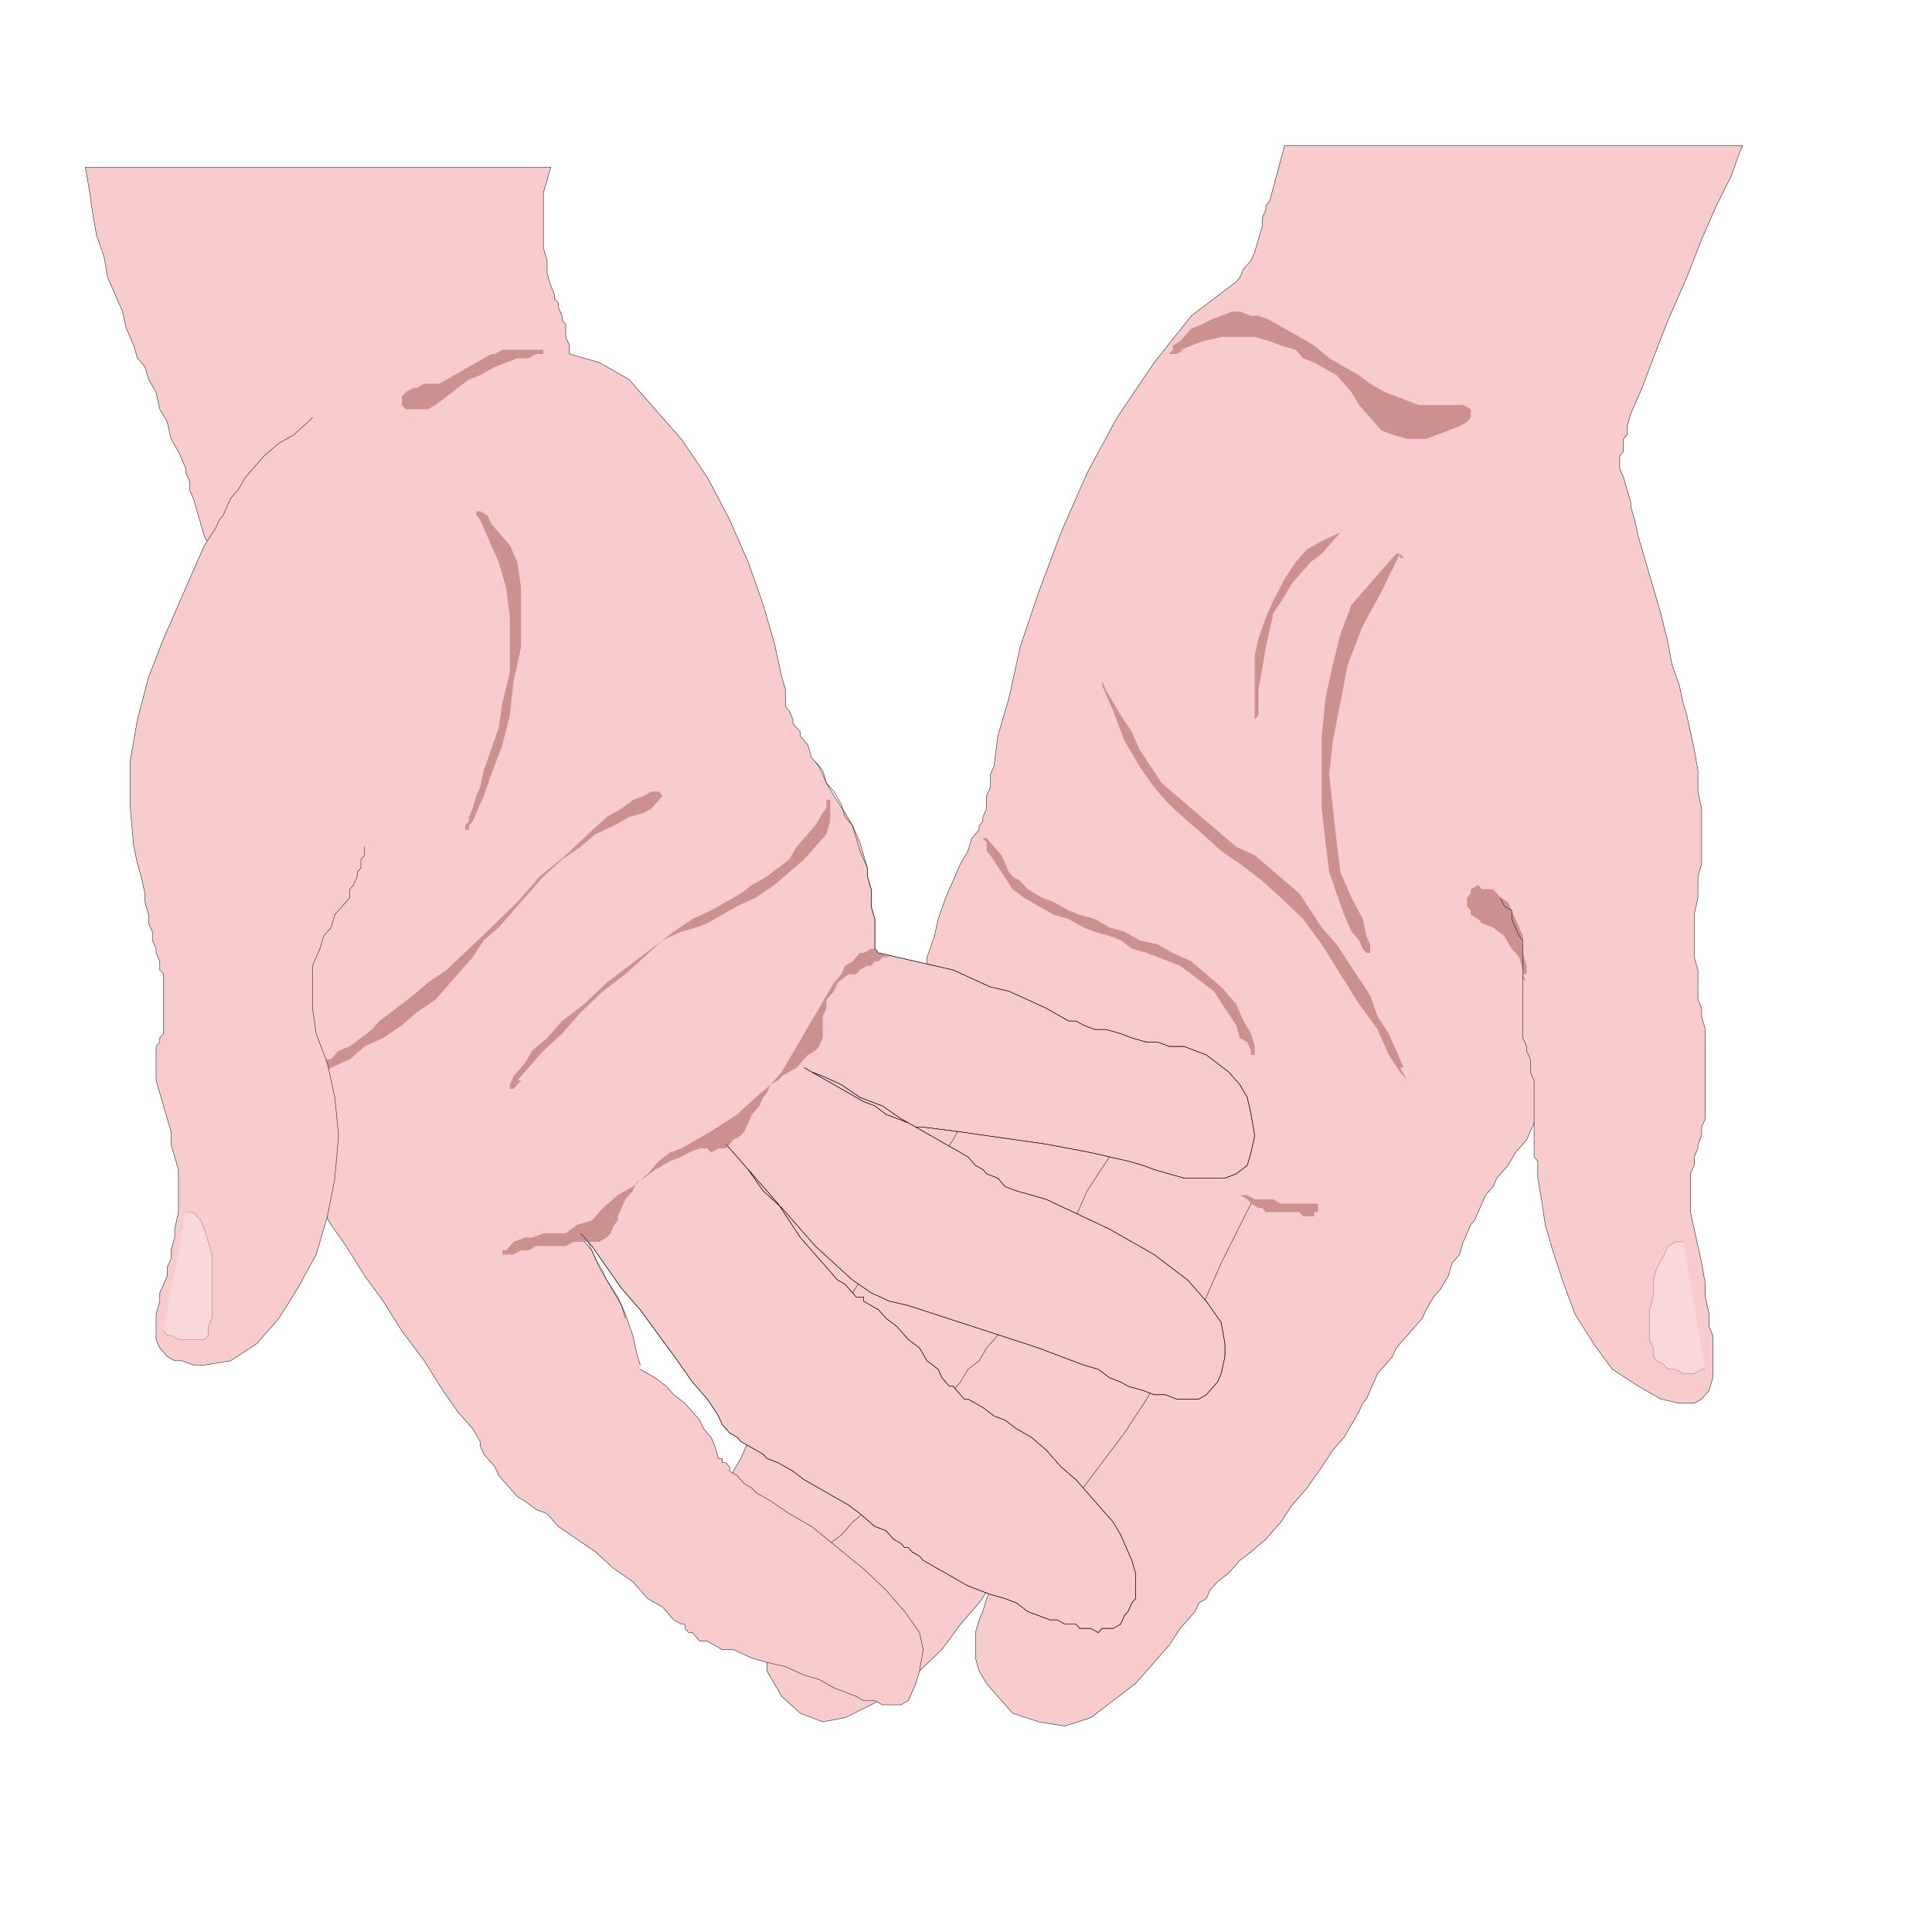 <?xml version="1.0" encoding="utf-8"?>
<!-- Generator: Adobe Illustrator 14.0.0, SVG Export Plug-In . SVG Version: 6.00 Build 43363)  -->
<!DOCTYPE svg PUBLIC "-//W3C//DTD SVG 1.1//EN" "http://www.w3.org/Graphics/SVG/1.1/DTD/svg11.dtd">
<svg version="1.1" id="Calque_1" xmlns="http://www.w3.org/2000/svg" xmlns:xlink="http://www.w3.org/1999/xlink" x="0px" y="0px"
	 width="500px" height="500px" viewBox="0 0 500 500" enable-background="new 0 0 500 500" xml:space="preserve">
<g>
	<polygon fill="#F8CBCC" points="238.944,255.427 239.91,252.119 239.91,247.73 241.834,242.233 242.799,237.832 244.728,232.335 
		246.658,227.938 248.577,223.537 250.508,220.24 251.478,216.944 252.437,215.843 253.396,214.744 253.396,213.644 
		254.367,212.543 254.367,211.447 255.327,209.247 255.327,208.146 255.327,205.952 256.295,203.75 256.295,200.455 
		257.256,198.253 258.217,190.556 261.115,180.663 264.004,167.474 268.823,153.179 274.604,137.789 281.352,122.4 289.061,108.105 
		298.699,93.816 308.337,81.721 319.904,72.929 320.865,71.83 321.835,69.628 323.764,67.432 324.725,65.231 325.685,61.936 
		326.654,58.635 326.654,56.439 327.613,54.238 327.613,53.138 328.583,52.043 332.433,37.748 344.961,37.748 358.457,37.748 
		373.877,37.748 389.304,37.748 404.721,37.748 419.178,37.748 431.706,37.748 441.344,37.748 448.094,37.748 450.982,37.748 
		450.021,39.949 448.094,45.446 444.244,53.138 440.385,61.936 436.525,71.83 431.706,82.822 427.856,92.715 424.967,100.412 
		422.066,107.01 421.108,110.306 421.108,112.507 420.147,113.601 420.147,114.702 420.147,116.903 419.178,118.004 
		419.178,119.098 419.178,121.299 420.147,123.5 421.108,126.796 422.066,130.092 422.066,131.193 423.037,134.494 423.997,138.89 
		425.926,145.488 427.856,152.079 429.785,158.676 431.706,166.374 432.676,171.87 434.604,177.367 435.565,181.764 
		436.525,185.059 437.494,189.46 438.454,193.857 439.424,199.354 439.424,204.851 440.385,209.247 440.385,214.744 
		440.385,219.141 440.385,223.537 439.424,226.837 439.424,229.032 439.424,232.335 438.454,236.73 438.454,240.026 
		438.454,244.433 438.454,247.73 439.424,251.025 439.424,255.427 439.424,258.723 440.385,260.924 440.385,263.124 
		441.344,266.421 441.344,269.717 441.344,273.012 441.344,277.413 441.344,280.709 441.344,284.006 441.344,287.302 
		441.344,289.502 440.385,291.703 440.385,293.904 439.424,296.104 439.424,297.2 438.454,299.4 438.454,301.602 437.494,303.791 
		437.494,305.993 437.494,309.288 437.494,313.689 438.454,318.091 439.424,322.482 440.385,326.884 441.344,332.381 
		441.344,335.676 442.313,340.079 442.313,343.375 443.273,345.574 443.273,347.766 443.273,348.872 443.273,348.872 
		443.273,349.966 443.273,351.071 443.273,354.367 443.273,356.568 442.313,359.864 440.385,362.065 438.454,363.159 
		434.604,363.159 429.785,362.065 423.997,358.758 417.249,354.367 412.43,347.766 407.61,340.079 404.721,332.381 401.83,323.588 
		399.901,316.985 398.94,310.395 397.971,304.897 397.971,300.496 397.012,299.4 397.012,299.4 397.012,299.4 397.012,298.294 
		397.012,297.2 397.012,297.2 397.012,296.104 397.012,293.904 397.012,292.799 397.012,291.703 397.012,290.607 395.082,294.999 
		392.192,298.294 390.262,301.602 387.373,304.897 386.412,307.099 384.484,309.288 383.514,311.489 382.554,313.689 
		381.595,315.892 380.625,316.985 379.664,319.187 378.694,321.388 377.735,324.684 375.806,326.884 374.845,330.181 
		372.916,333.477 370.985,335.676 369.058,338.974 368.097,341.173 366.166,343.375 365.207,344.469 363.277,346.67 
		361.349,348.872 360.388,351.071 358.457,353.262 356.529,355.463 355.568,357.664 354.599,359.864 353.64,362.065 352.68,363.159 
		351.709,365.361 349.78,368.656 347.859,371.952 344.961,375.249 342.072,379.65 338.223,385.147 334.363,389.549 331.473,393.94 
		327.613,398.342 323.764,401.638 320.865,403.839 317.976,407.135 315.087,409.334 313.156,411.536 312.196,413.726 
		310.268,414.831 309.307,417.033 308.337,418.127 307.376,419.223 306.408,420.328 305.448,421.424 302.559,425.825 
		298.699,430.217 293.88,435.712 288.1,440.115 282.313,444.517 275.573,446.706 268.823,445.61 262.075,443.41 255.327,435.712 
		253.396,432.416 252.437,429.121 252.437,425.825 252.437,422.53 253.396,419.223 254.367,417.033 255.327,413.726 
		256.295,411.536 256.295,410.43 256.295,410.43 253.396,414.831 248.577,420.328 243.759,426.919 237.979,432.416 231.231,437.913 
		225.451,441.209 218.703,444.517 212.919,445.61 207.135,443.41 202.315,439.02 200.391,435.712 198.462,432.416 198.462,429.121 
		198.462,425.825 198.462,423.624 199.427,420.328 200.391,418.127 201.355,417.033 201.355,415.927 202.315,415.927 
		203.28,413.726 204.246,411.536 206.175,410.43 208.1,408.229 209.064,406.039 210.03,404.933 211.955,403.839 212.919,402.733 
		212.919,401.638 212.919,401.638 210.03,402.733 207.135,402.733 204.246,402.733 201.355,402.733 199.427,401.638 
		196.538,400.542 194.607,399.436 192.678,397.236 190.753,395.046 189.788,392.845 188.823,390.644 188.823,387.348 
		188.823,384.052 189.788,380.745 191.718,377.449 193.643,373.058 196.538,369.752 199.427,365.361 203.28,360.96 207.135,355.463 
		203.28,357.664 200.391,357.664 197.496,357.664 194.607,355.463 191.718,354.367 189.788,351.071 187.859,348.872 
		186.898,345.574 186.898,342.269 186.898,338.974 190.753,329.085 196.538,319.187 203.28,308.192 210.03,297.2 216.772,286.206 
		224.487,276.308 230.271,268.621 235.09,262.018 237.979,257.616 239.91,256.522 239.91,256.522 	"/>
	<polyline fill="none" stroke="#000000" stroke-width="0.1" stroke-linecap="square" stroke-miterlimit="10" points="
		238.944,255.427 239.91,252.119 239.91,247.73 241.834,242.233 242.799,237.832 244.728,232.335 246.658,227.938 248.577,223.537 
		250.508,220.24 251.478,216.944 252.437,215.843 253.396,214.744 253.396,213.644 254.367,212.543 254.367,211.447 
		255.327,209.247 255.327,208.146 255.327,205.952 256.295,203.75 256.295,200.455 257.256,198.253 258.217,190.556 
		261.115,180.663 264.004,167.474 268.823,153.179 274.604,137.789 281.352,122.4 289.061,108.105 298.699,93.816 308.337,81.721 
		319.904,72.929 320.865,71.83 321.835,69.628 323.764,67.432 324.725,65.231 325.685,61.936 326.654,58.635 326.654,56.439 
		327.613,54.238 327.613,53.138 328.583,52.043 332.433,37.748 344.961,37.748 358.457,37.748 373.877,37.748 389.304,37.748 
		404.721,37.748 419.178,37.748 431.706,37.748 441.344,37.748 448.094,37.748 450.982,37.748 450.021,39.949 448.094,45.446 
		444.244,53.138 440.385,61.936 436.525,71.83 431.706,82.822 427.856,92.715 424.967,100.412 422.066,107.01 421.108,110.306 
		421.108,112.507 420.147,113.601 420.147,114.702 420.147,116.903 419.178,118.004 419.178,119.098 419.178,121.299 420.147,123.5 
		421.108,126.796 422.066,130.092 422.066,131.193 423.037,134.494 423.997,138.89 425.926,145.488 427.856,152.079 
		429.785,158.676 431.706,166.374 432.676,171.87 434.604,177.367 435.565,181.764 436.525,185.059 437.494,189.46 438.454,193.857 
		439.424,199.354 439.424,204.851 440.385,209.247 440.385,214.744 440.385,219.141 440.385,223.537 439.424,226.837 
		439.424,229.032 439.424,232.335 438.454,236.73 438.454,240.026 438.454,244.433 438.454,247.73 439.424,251.025 439.424,255.427 
		439.424,258.723 440.385,260.924 440.385,263.124 441.344,266.421 441.344,269.717 441.344,273.012 441.344,277.413 
		441.344,280.709 441.344,284.006 441.344,287.302 441.344,289.502 440.385,291.703 440.385,293.904 439.424,296.104 439.424,297.2 
		438.454,299.4 438.454,301.602 437.494,303.791 437.494,305.993 437.494,309.288 437.494,313.689 438.454,318.091 439.424,322.482 
		440.385,326.884 441.344,332.381 441.344,335.676 442.313,340.079 442.313,343.375 443.273,345.574 443.273,347.766 
		443.273,348.872 443.273,348.872 443.273,349.966 443.273,351.071 443.273,354.367 443.273,356.568 442.313,359.864 
		440.385,362.065 438.454,363.159 434.604,363.159 429.785,362.065 423.997,358.758 417.249,354.367 412.43,347.766 407.61,340.079 
		404.721,332.381 401.83,323.588 399.901,316.985 398.94,310.395 397.971,304.897 397.971,300.496 397.012,299.4 397.012,299.4 
		397.012,299.4 397.012,298.294 397.012,297.2 397.012,297.2 397.012,296.104 397.012,293.904 397.012,292.799 397.012,291.703 
		397.012,290.607 395.082,294.999 392.192,298.294 390.262,301.602 387.373,304.897 386.412,307.099 384.484,309.288 
		383.514,311.489 382.554,313.689 381.595,315.892 380.625,316.985 379.664,319.187 378.694,321.388 377.735,324.684 
		375.806,326.884 374.845,330.181 372.916,333.477 370.985,335.676 369.058,338.974 368.097,341.173 366.166,343.375 
		365.207,344.469 363.277,346.67 361.349,348.872 360.388,351.071 358.457,353.262 356.529,355.463 355.568,357.664 
		354.599,359.864 353.64,362.065 352.68,363.159 351.709,365.361 349.78,368.656 347.859,371.952 344.961,375.249 342.072,379.65 
		338.223,385.147 334.363,389.549 331.473,393.94 327.613,398.342 323.764,401.638 320.865,403.839 317.976,407.135 
		315.087,409.334 313.156,411.536 312.196,413.726 310.268,414.831 309.307,417.033 308.337,418.127 307.376,419.223 
		306.408,420.328 305.448,421.424 302.559,425.825 298.699,430.217 293.88,435.712 288.1,440.115 282.313,444.517 275.573,446.706 
		268.823,445.61 262.075,443.41 255.327,435.712 253.396,432.416 252.437,429.121 252.437,425.825 252.437,422.53 253.396,419.223 
		254.367,417.033 255.327,413.726 256.295,411.536 256.295,410.43 256.295,410.43 253.396,414.831 248.577,420.328 243.759,426.919 
		237.979,432.416 231.231,437.913 225.451,441.209 218.703,444.517 212.919,445.61 207.135,443.41 202.315,439.02 200.391,435.712 
		198.462,432.416 198.462,429.121 198.462,425.825 198.462,423.624 199.427,420.328 200.391,418.127 201.355,417.033 
		201.355,415.927 202.315,415.927 203.28,413.726 204.246,411.536 206.175,410.43 208.1,408.229 209.064,406.039 210.03,404.933 
		211.955,403.839 212.919,402.733 212.919,401.638 212.919,401.638 210.03,402.733 207.135,402.733 204.246,402.733 
		201.355,402.733 199.427,401.638 196.538,400.542 194.607,399.436 192.678,397.236 190.753,395.046 189.788,392.845 
		188.823,390.644 188.823,387.348 188.823,384.052 189.788,380.745 191.718,377.449 193.643,373.058 196.538,369.752 
		199.427,365.361 203.28,360.96 207.135,355.463 203.28,357.664 200.391,357.664 197.496,357.664 194.607,355.463 191.718,354.367 
		189.788,351.071 187.859,348.872 186.898,345.574 186.898,342.269 186.898,338.974 190.753,329.085 196.538,319.187 
		203.28,308.192 210.03,297.2 216.772,286.206 224.487,276.308 230.271,268.621 235.09,262.018 237.979,257.616 239.91,256.522 
		239.91,256.522 	"/>
	<polyline fill="none" stroke="#000000" stroke-width="0.1" stroke-linecap="square" stroke-miterlimit="10" points="
		272.673,391.739 279.423,386.242 285.211,378.555 290.991,370.858 296.77,362.065 301.589,353.262 307.376,344.469 
		312.196,335.676 316.046,326.884 319.904,319.187 323.764,311.489 	"/>
	<polyline fill="none" stroke="#000000" stroke-width="0.1" stroke-linecap="square" stroke-miterlimit="10" points="
		214.848,399.436 217.739,397.236 220.631,393.94 224.487,390.644 227.376,386.242 231.231,382.946 234.126,378.555 
		237.015,374.153 239.91,370.858 241.834,367.563 243.759,365.361 244.728,362.065 246.658,359.864 248.577,357.664 
		250.508,354.367 253.396,352.167 255.327,348.872 257.256,346.67 259.187,344.469 260.145,343.375 261.115,341.173 
		263.036,340.079 264.965,336.771 267.854,331.274 270.754,325.777 274.604,320.282 278.463,314.785 281.352,308.192 
		284.241,303.791 287.132,299.4 289.061,296.104 	"/>
	<polyline fill="none" stroke="#000000" stroke-width="0.1" stroke-linecap="square" stroke-miterlimit="10" points="
		218.703,336.771 220.631,334.582 223.522,330.181 227.376,324.684 231.231,319.187 235.09,312.596 238.944,307.099 
		242.799,300.496 246.658,294.999 249.547,289.502 252.437,286.206 	"/>
	<polygon fill="#F8CBCC" points="165.691,353.262 164.727,349.966 163.763,345.574 161.838,340.079 159.908,335.676 
		157.019,331.274 155.09,327.979 153.165,323.588 151.234,321.388 150.27,320.282 150.27,319.187 153.165,322.482 157.019,327.979 
		160.874,333.477 165.691,338.974 170.511,345.574 175.331,352.167 179.186,357.664 183.039,362.065 185.934,366.457 
		186.898,368.656 187.859,369.752 188.823,370.858 190.753,371.952 191.718,373.058 193.643,374.153 195.571,375.249 
		197.496,376.355 198.462,377.449 201.355,378.555 203.28,379.65 205.21,380.745 208.1,382.946 211.955,385.147 215.814,387.348 
		219.667,389.549 222.556,391.739 226.412,395.046 229.307,396.141 231.231,398.342 233.16,399.436 234.126,400.542 235.09,400.542 
		236.051,401.638 237.979,402.733 238.944,403.839 240.869,404.933 242.799,406.039 244.728,407.135 246.658,408.229 
		248.577,409.334 250.508,410.43 253.396,411.536 256.295,412.632 260.145,413.726 263.036,414.831 265.935,417.033 
		268.823,418.127 271.715,419.223 273.644,419.223 275.573,420.328 276.532,420.328 278.463,420.328 279.423,421.424 
		281.352,421.424 282.313,421.424 284.241,422.53 285.211,421.424 287.132,421.424 288.1,421.424 290.03,420.328 290.991,418.127 
		291.949,417.033 292.92,414.831 293.88,413.726 293.88,411.536 293.88,409.334 293.88,407.135 292.92,403.839 291.949,401.638 
		290.991,399.436 290.03,397.236 288.1,393.94 285.211,390.644 282.313,387.348 278.463,382.946 274.604,379.65 270.754,375.249 
		266.895,371.952 263.036,369.752 260.145,367.563 257.256,366.457 254.367,364.255 252.437,363.159 250.508,362.065 
		249.547,362.065 248.577,360.96 247.619,359.864 246.658,358.758 245.688,358.758 244.728,357.664 243.759,356.568 
		242.799,354.367 239.91,352.167 237.979,348.872 235.09,346.67 232.195,343.375 229.307,341.173 227.376,338.974 225.451,337.878 
		223.522,336.771 223.522,335.676 221.592,335.676 220.631,334.582 219.667,333.477 218.703,332.381 216.772,331.274 
		215.814,330.181 214.848,329.085 213.883,327.979 212.919,326.884 211.955,325.777 210.03,323.588 207.135,320.282 
		204.246,315.892 201.355,311.489 197.496,307.099 194.607,303.791 191.718,300.496 188.823,297.2 187.859,296.104 190.753,299.4 
		193.643,302.697 197.496,308.192 202.315,312.596 206.175,316.985 210.994,322.482 215.814,326.884 220.631,331.274 
		225.451,334.582 230.271,336.771 235.09,337.878 241.834,340.079 248.577,342.269 255.327,344.469 262.075,346.67 268.823,348.872 
		274.604,351.071 280.392,353.262 284.241,354.367 287.132,356.568 290.03,357.664 291.949,358.758 295.809,359.864 298.699,360.96 
		301.589,360.96 304.487,362.065 307.376,362.065 310.268,362.065 312.196,360.96 313.156,359.864 315.087,357.664 316.046,355.463 
		317.016,351.071 317.016,347.766 316.046,342.269 312.196,336.771 307.376,331.274 298.699,324.684 287.132,318.091 
		270.754,310.395 266.895,309.288 263.036,308.192 260.145,307.099 258.217,304.897 255.327,303.791 254.367,302.697 
		252.437,301.602 251.478,300.496 250.508,299.4 248.577,298.294 246.658,297.2 242.799,294.999 238.944,292.799 233.16,289.502 
		228.342,286.206 222.556,284.006 217.739,280.709 212.919,278.509 210.03,277.413 208.1,276.308 211.955,278.509 215.814,280.709 
		219.667,282.91 223.522,285.112 226.412,286.206 229.307,288.407 232.195,289.502 235.09,290.607 237.015,291.703 238.944,291.703 
		247.619,292.799 255.327,293.904 263.036,294.999 270.754,296.104 276.532,297.2 282.313,298.294 287.132,299.4 291.949,300.496 
		295.809,301.602 298.699,302.697 302.559,303.791 306.408,304.897 310.268,304.897 314.126,304.897 317.016,304.897 
		319.904,303.791 322.796,301.602 323.764,298.294 324.725,293.904 323.764,288.407 322.796,284.006 320.865,280.709 
		317.976,277.413 315.087,275.214 312.196,273.012 309.307,271.916 306.408,270.811 304.487,270.811 302.559,270.811 
		302.559,270.811 299.668,269.717 296.77,269.717 292.92,268.621 290.03,267.515 286.172,266.421 283.282,266.421 280.392,265.315 
		278.463,264.22 276.532,264.22 276.532,264.22 270.754,260.924 265.935,258.723 261.115,256.522 256.295,255.427 251.478,253.226 
		246.658,251.025 241.834,249.93 237.015,248.824 232.195,247.73 227.376,246.624 226.412,245.528 226.412,243.327 226.412,242.233 
		226.412,240.026 226.412,237.832 225.451,234.529 225.451,232.335 225.451,230.133 224.487,226.837 224.487,224.636 
		223.522,221.34 222.556,218.04 220.631,213.644 218.703,210.348 215.814,205.952 213.883,202.649 211.955,198.253 210.03,196.053 
		209.064,192.756 208.1,191.657 207.135,190.556 207.135,189.46 206.175,188.36 205.21,187.261 205.21,186.16 204.246,183.963 
		203.28,182.864 203.28,180.663 203.28,178.468 202.315,175.166 200.391,166.374 197.496,156.48 193.643,145.488 188.823,134.494 
		183.039,123.5 176.295,113.601 169.547,105.909 162.802,98.212 155.09,93.816 147.381,91.614 147.381,89.42 146.415,87.218 
		146.415,86.117 146.415,83.923 145.451,82.822 145.451,81.721 144.486,79.526 144.486,78.426 143.526,77.325 143.526,76.226 
		142.562,74.029 141.597,70.729 141.597,67.432 140.631,64.132 140.631,60.835 140.631,57.54 140.631,53.138 140.631,49.842 
		141.597,46.546 142.562,43.245 135.813,43.245 125.21,43.245 110.751,43.245 94.37,43.245 77.018,43.245 60.635,43.245 
		45.213,43.245 32.686,43.245 24.972,43.245 22.083,43.245 23.047,48.741 24.007,55.338 24.972,60.835 26.901,66.333 27.866,71.83 
		29.791,76.226 31.721,80.622 32.686,85.023 34.611,89.42 35.575,92.715 37.504,94.917 38.465,98.212 40.395,101.513 
		41.359,105.909 43.284,109.205 44.249,113.601 46.179,116.903 47.143,119.098 48.104,121.299 48.104,122.4 49.067,124.595 
		49.067,126.796 50.033,128.997 50.997,132.292 51.962,135.589 52.922,138.89 54.852,142.185 55.817,145.488 57.742,147.682 
		59.671,148.783 60.635,164.173 63.525,181.764 65.455,201.549 68.345,222.441 71.238,243.327 74.129,263.124 77.018,280.709 
		79.913,296.104 81.837,307.099 83.766,313.689 85.697,316.985 89.55,322.482 94.37,330.181 99.189,336.771 104.009,344.469 
		109.792,352.167 114.61,359.864 118.465,365.361 122.319,369.752 124.25,373.058 124.25,374.153 125.21,376.355 126.174,377.449 
		128.104,379.65 129.069,381.851 130.994,384.052 131.958,385.147 133.889,387.348 135.813,388.443 138.706,390.644 
		141.597,391.739 144.486,395.046 149.306,398.342 154.124,401.638 158.943,406.039 163.763,409.334 167.622,413.726 
		171.477,415.927 174.366,419.223 176.295,420.328 177.259,420.328 177.259,421.424 178.22,422.53 179.186,422.53 180.15,423.624 
		181.114,424.72 183.039,424.72 184.97,425.825 186.898,426.919 189.788,426.919 194.607,429.121 198.462,430.217 203.28,431.322 
		208.1,433.522 211.955,434.618 215.814,436.817 218.703,437.913 221.592,439.02 223.522,440.115 225.451,440.115 226.412,440.115 
		228.342,441.209 229.307,441.209 231.231,441.209 233.16,441.209 235.09,440.115 236.051,437.913 237.015,435.712 237.979,432.416 
		238.944,426.919 237.979,422.53 234.126,417.033 229.307,411.536 223.522,406.039 216.772,400.542 210.03,395.046 204.246,391.739 
		199.427,388.443 195.571,386.242 194.607,385.147 192.678,384.052 191.718,382.946 190.753,381.851 188.823,380.745 
		188.823,379.65 187.859,378.555 186.898,378.555 186.898,377.449 186.898,377.449 185.934,377.449 184.97,374.153 184.003,371.952 
		182.079,369.752 181.114,367.563 179.186,365.361 177.259,363.159 174.366,360.96 172.441,358.758 169.547,356.568 
		165.691,354.367 165.691,354.367 	"/>
	<polyline fill="none" stroke="#000000" stroke-width="0.1" stroke-linecap="square" stroke-miterlimit="10" points="
		165.691,353.262 164.727,349.966 163.763,345.574 161.838,340.079 159.908,335.676 157.019,331.274 155.09,327.979 
		153.165,323.588 151.234,321.388 150.27,320.282 150.27,319.187 153.165,322.482 157.019,327.979 160.874,333.477 165.691,338.974 
		170.511,345.574 175.331,352.167 179.186,357.664 183.039,362.065 185.934,366.457 186.898,368.656 187.859,369.752 
		188.823,370.858 190.753,371.952 191.718,373.058 193.643,374.153 195.571,375.249 197.496,376.355 198.462,377.449 
		201.355,378.555 203.28,379.65 205.21,380.745 208.1,382.946 211.955,385.147 215.814,387.348 219.667,389.549 222.556,391.739 
		226.412,395.046 229.307,396.141 231.231,398.342 233.16,399.436 234.126,400.542 235.09,400.542 236.051,401.638 237.979,402.733 
		238.944,403.839 240.869,404.933 242.799,406.039 244.728,407.135 246.658,408.229 248.577,409.334 250.508,410.43 
		253.396,411.536 256.295,412.632 260.145,413.726 263.036,414.831 265.935,417.033 268.823,418.127 271.715,419.223 
		273.644,419.223 275.573,420.328 276.532,420.328 278.463,420.328 279.423,421.424 281.352,421.424 282.313,421.424 
		284.241,422.53 285.211,421.424 287.132,421.424 288.1,421.424 290.03,420.328 290.991,418.127 291.949,417.033 292.92,414.831 
		293.88,413.726 293.88,411.536 293.88,409.334 293.88,407.135 292.92,403.839 291.949,401.638 290.991,399.436 290.03,397.236 
		288.1,393.94 285.211,390.644 282.313,387.348 278.463,382.946 274.604,379.65 270.754,375.249 266.895,371.952 263.036,369.752 
		260.145,367.563 257.256,366.457 254.367,364.255 252.437,363.159 250.508,362.065 249.547,362.065 248.577,360.96 
		247.619,359.864 246.658,358.758 245.688,358.758 244.728,357.664 243.759,356.568 242.799,354.367 239.91,352.167 
		237.979,348.872 235.09,346.67 232.195,343.375 229.307,341.173 227.376,338.974 225.451,337.878 223.522,336.771 223.522,335.676 
		221.592,335.676 220.631,334.582 219.667,333.477 218.703,332.381 216.772,331.274 215.814,330.181 214.848,329.085 
		213.883,327.979 212.919,326.884 211.955,325.777 210.03,323.588 207.135,320.282 204.246,315.892 201.355,311.489 
		197.496,307.099 194.607,303.791 191.718,300.496 188.823,297.2 187.859,296.104 190.753,299.4 193.643,302.697 197.496,308.192 
		202.315,312.596 206.175,316.985 210.994,322.482 215.814,326.884 220.631,331.274 225.451,334.582 230.271,336.771 
		235.09,337.878 241.834,340.079 248.577,342.269 255.327,344.469 262.075,346.67 268.823,348.872 274.604,351.071 280.392,353.262 
		284.241,354.367 287.132,356.568 290.03,357.664 291.949,358.758 295.809,359.864 298.699,360.96 301.589,360.96 304.487,362.065 
		307.376,362.065 310.268,362.065 312.196,360.96 313.156,359.864 315.087,357.664 316.046,355.463 317.016,351.071 
		317.016,347.766 316.046,342.269 312.196,336.771 307.376,331.274 298.699,324.684 287.132,318.091 270.754,310.395 
		266.895,309.288 263.036,308.192 260.145,307.099 258.217,304.897 255.327,303.791 254.367,302.697 252.437,301.602 
		251.478,300.496 250.508,299.4 248.577,298.294 246.658,297.2 242.799,294.999 238.944,292.799 233.16,289.502 228.342,286.206 
		222.556,284.006 217.739,280.709 212.919,278.509 210.03,277.413 208.1,276.308 211.955,278.509 215.814,280.709 219.667,282.91 
		223.522,285.112 226.412,286.206 229.307,288.407 232.195,289.502 235.09,290.607 237.015,291.703 238.944,291.703 
		247.619,292.799 255.327,293.904 263.036,294.999 270.754,296.104 276.532,297.2 282.313,298.294 287.132,299.4 291.949,300.496 
		295.809,301.602 298.699,302.697 302.559,303.791 306.408,304.897 310.268,304.897 314.126,304.897 317.016,304.897 
		319.904,303.791 322.796,301.602 323.764,298.294 324.725,293.904 323.764,288.407 322.796,284.006 320.865,280.709 
		317.976,277.413 315.087,275.214 312.196,273.012 309.307,271.916 306.408,270.811 304.487,270.811 302.559,270.811 
		302.559,270.811 299.668,269.717 296.77,269.717 292.92,268.621 290.03,267.515 286.172,266.421 283.282,266.421 280.392,265.315 
		278.463,264.22 276.532,264.22 276.532,264.22 270.754,260.924 265.935,258.723 261.115,256.522 256.295,255.427 251.478,253.226 
		246.658,251.025 241.834,249.93 237.015,248.824 232.195,247.73 227.376,246.624 226.412,245.528 226.412,243.327 226.412,242.233 
		226.412,240.026 226.412,237.832 225.451,234.529 225.451,232.335 225.451,230.133 224.487,226.837 224.487,224.636 
		223.522,221.34 222.556,218.04 220.631,213.644 218.703,210.348 215.814,205.952 213.883,202.649 211.955,198.253 210.03,196.053 
		209.064,192.756 208.1,191.657 207.135,190.556 207.135,189.46 206.175,188.36 205.21,187.261 205.21,186.16 204.246,183.963 
		203.28,182.864 203.28,180.663 203.28,178.468 202.315,175.166 200.391,166.374 197.496,156.48 193.643,145.488 188.823,134.494 
		183.039,123.5 176.295,113.601 169.547,105.909 162.802,98.212 155.09,93.816 147.381,91.614 147.381,89.42 146.415,87.218 
		146.415,86.117 146.415,83.923 145.451,82.822 145.451,81.721 144.486,79.526 144.486,78.426 143.526,77.325 143.526,76.226 
		142.562,74.029 141.597,70.729 141.597,67.432 140.631,64.132 140.631,60.835 140.631,57.54 140.631,53.138 140.631,49.842 
		141.597,46.546 142.562,43.245 135.813,43.245 125.21,43.245 110.751,43.245 94.37,43.245 77.018,43.245 60.635,43.245 
		45.213,43.245 32.686,43.245 24.972,43.245 22.083,43.245 23.047,48.741 24.007,55.338 24.972,60.835 26.901,66.333 27.866,71.83 
		29.791,76.226 31.721,80.622 32.686,85.023 34.611,89.42 35.575,92.715 37.504,94.917 38.465,98.212 40.395,101.513 
		41.359,105.909 43.284,109.205 44.249,113.601 46.179,116.903 47.143,119.098 48.104,121.299 48.104,122.4 49.067,124.595 
		49.067,126.796 50.033,128.997 50.997,132.292 51.962,135.589 52.922,138.89 54.852,142.185 55.817,145.488 57.742,147.682 
		59.671,148.783 60.635,164.173 63.525,181.764 65.455,201.549 68.345,222.441 71.238,243.327 74.129,263.124 77.018,280.709 
		79.913,296.104 81.837,307.099 83.766,313.689 85.697,316.985 89.55,322.482 94.37,330.181 99.189,336.771 104.009,344.469 
		109.792,352.167 114.61,359.864 118.465,365.361 122.319,369.752 124.25,373.058 124.25,374.153 125.21,376.355 126.174,377.449 
		128.104,379.65 129.069,381.851 130.994,384.052 131.958,385.147 133.889,387.348 135.813,388.443 138.706,390.644 
		141.597,391.739 144.486,395.046 149.306,398.342 154.124,401.638 158.943,406.039 163.763,409.334 167.622,413.726 
		171.477,415.927 174.366,419.223 176.295,420.328 177.259,420.328 177.259,421.424 178.22,422.53 179.186,422.53 180.15,423.624 
		181.114,424.72 183.039,424.72 184.97,425.825 186.898,426.919 189.788,426.919 194.607,429.121 198.462,430.217 203.28,431.322 
		208.1,433.522 211.955,434.618 215.814,436.817 218.703,437.913 221.592,439.02 223.522,440.115 225.451,440.115 226.412,440.115 
		228.342,441.209 229.307,441.209 231.231,441.209 233.16,441.209 235.09,440.115 236.051,437.913 237.015,435.712 237.979,432.416 
		238.944,426.919 237.979,422.53 234.126,417.033 229.307,411.536 223.522,406.039 216.772,400.542 210.03,395.046 204.246,391.739 
		199.427,388.443 195.571,386.242 194.607,385.147 192.678,384.052 191.718,382.946 190.753,381.851 188.823,380.745 
		188.823,379.65 187.859,378.555 186.898,378.555 186.898,377.449 186.898,377.449 185.934,377.449 184.97,374.153 184.003,371.952 
		182.079,369.752 181.114,367.563 179.186,365.361 177.259,363.159 174.366,360.96 172.441,358.758 169.547,356.568 
		165.691,354.367 165.691,354.367 	"/>
	<polygon fill="#CC908F" points="81.837,278.509 85.697,276.308 90.516,274.118 94.37,270.811 99.189,268.621 104.009,265.315 
		107.862,262.018 112.682,258.723 116.535,254.321 119.43,251.025 122.319,247.73 125.21,243.327 129.069,240.026 132.922,235.63 
		136.778,231.233 140.631,226.837 145.451,222.441 150.27,219.141 154.124,215.843 158.943,213.644 162.802,211.447 
		166.658,210.348 168.583,209.247 170.511,207.046 171.477,205.952 171.477,205.952 170.511,204.851 168.583,204.851 
		166.658,205.952 163.763,207.046 160.874,209.247 157.019,211.447 152.199,215.843 146.415,221.34 139.667,226.837 
		133.889,233.436 127.139,240.026 121.354,245.528 115.571,251.025 110.751,254.321 106.898,257.616 104.009,259.818 
		101.114,262.018 98.225,264.22 96.294,266.421 93.405,268.621 90.516,270.811 87.622,271.916 85.697,274.118 83.766,274.118 
		80.877,275.214 81.837,278.509 81.837,278.509 	"/>
	<polygon fill="#F8CBCC" points="80.877,108.105 76.058,112.507 72.198,114.702 68.345,118.004 65.455,121.299 63.525,123.5 
		61.601,126.796 59.671,128.997 58.706,131.193 57.742,133.393 56.781,134.494 55.817,136.69 52.922,141.086 50.033,147.682 
		46.179,156.48 42.324,165.272 38.465,175.166 35.575,186.16 33.646,197.152 33.646,208.146 34.611,219.141 35.575,223.537 
		36.541,226.837 37.504,231.233 37.504,233.436 38.465,236.73 38.465,238.931 39.429,241.127 39.429,243.327 40.395,245.528 
		40.395,246.624 41.359,248.824 41.359,251.025 42.324,252.119 42.324,254.321 42.324,256.522 42.324,257.616 42.324,259.818 
		42.324,262.018 42.324,264.22 42.324,266.421 42.324,267.515 41.359,268.621 41.359,269.717 40.395,270.811 40.395,271.916 
		40.395,274.118 40.395,275.214 40.395,277.413 40.395,279.615 41.359,282.91 42.324,286.206 43.284,289.502 44.249,292.799 
		44.249,296.104 45.213,299.4 46.179,302.697 46.179,305.993 46.179,308.192 46.179,311.489 46.179,313.689 45.213,318.091 
		45.213,320.282 44.249,323.588 44.249,325.777 43.284,327.979 43.284,330.181 42.324,332.381 41.359,334.582 41.359,336.771 
		40.395,340.079 40.395,342.269 40.395,344.469 40.395,346.67 41.359,348.872 42.324,349.966 43.284,351.071 45.213,352.167 
		47.143,352.167 50.033,353.262 52.922,353.262 59.671,352.167 66.42,347.766 72.198,341.173 77.018,333.477 81.837,324.684 
		84.732,314.785 86.657,304.897 87.622,293.904 86.657,284.006 84.732,275.214 81.837,267.515 80.877,260.924 80.877,255.427 
		80.877,249.93 82.802,245.528 83.766,242.233 85.697,240.026 86.657,236.73 88.586,234.529 89.55,233.436 90.516,232.335 
		90.516,230.133 91.475,229.032 92.441,226.837 92.441,225.737 93.405,224.636 93.405,222.441 94.37,221.34 94.37,220.24 
		94.37,219.141 	"/>
	<polyline fill="none" stroke="#000000" stroke-width="0.1" stroke-linecap="square" stroke-miterlimit="10" points="
		80.877,108.105 76.058,112.507 72.198,114.702 68.345,118.004 65.455,121.299 63.525,123.5 61.601,126.796 59.671,128.997 
		58.706,131.193 57.742,133.393 56.781,134.494 55.817,136.69 52.922,141.086 50.033,147.682 46.179,156.48 42.324,165.272 
		38.465,175.166 35.575,186.16 33.646,197.152 33.646,208.146 34.611,219.141 35.575,223.537 36.541,226.837 37.504,231.233 
		37.504,233.436 38.465,236.73 38.465,238.931 39.429,241.127 39.429,243.327 40.395,245.528 40.395,246.624 41.359,248.824 
		41.359,251.025 42.324,252.119 42.324,254.321 42.324,256.522 42.324,257.616 42.324,259.818 42.324,262.018 42.324,264.22 
		42.324,266.421 42.324,267.515 41.359,268.621 41.359,269.717 40.395,270.811 40.395,271.916 40.395,274.118 40.395,275.214 
		40.395,277.413 40.395,279.615 41.359,282.91 42.324,286.206 43.284,289.502 44.249,292.799 44.249,296.104 45.213,299.4 
		46.179,302.697 46.179,305.993 46.179,308.192 46.179,311.489 46.179,313.689 45.213,318.091 45.213,320.282 44.249,323.588 
		44.249,325.777 43.284,327.979 43.284,330.181 42.324,332.381 41.359,334.582 41.359,336.771 40.395,340.079 40.395,342.269 
		40.395,344.469 40.395,346.67 41.359,348.872 42.324,349.966 43.284,351.071 45.213,352.167 47.143,352.167 50.033,353.262 
		52.922,353.262 59.671,352.167 66.42,347.766 72.198,341.173 77.018,333.477 81.837,324.684 84.732,314.785 86.657,304.897 
		87.622,293.904 86.657,284.006 84.732,275.214 81.837,267.515 80.877,260.924 80.877,255.427 80.877,249.93 82.802,245.528 
		83.766,242.233 85.697,240.026 86.657,236.73 88.586,234.529 89.55,233.436 90.516,232.335 90.516,230.133 91.475,229.032 
		92.441,226.837 92.441,225.737 93.405,224.636 93.405,222.441 94.37,221.34 94.37,220.24 94.37,219.141 	"/>
	<polygon fill="#CC908F" points="130.994,324.684 132.922,324.684 134.847,323.588 136.778,323.588 138.706,322.482 
		140.631,322.482 142.562,322.482 144.486,322.482 146.415,322.482 148.345,321.388 151.234,321.388 153.165,321.388 
		155.09,321.388 157.019,320.282 157.983,319.187 158.943,316.985 159.908,315.892 159.908,314.785 160.874,312.596 
		161.838,310.395 162.802,309.288 163.763,308.192 164.727,305.993 166.658,304.897 169.547,302.697 171.477,301.602 
		173.402,300.496 176.295,299.4 178.22,298.294 181.114,297.2 183.039,297.2 184.003,298.294 185.934,297.2 187.859,297.2 
		188.823,296.104 189.788,294.999 191.718,293.904 192.678,292.799 193.643,290.607 194.607,288.407 196.538,286.206 
		197.496,284.006 198.462,282.91 199.427,280.709 201.355,279.615 202.315,278.509 204.246,277.413 206.175,276.308 
		207.135,275.214 208.1,274.118 209.064,273.012 210.994,271.916 211.955,270.811 212.919,268.621 212.919,266.421 212.919,263.124 
		213.883,260.924 213.883,258.723 215.814,256.522 216.772,254.321 219.667,252.119 221.592,252.119 222.556,251.025 
		224.487,249.93 225.451,249.93 226.412,248.824 227.376,248.824 228.342,247.73 229.307,247.73 229.307,247.73 230.271,247.73 
		227.376,246.624 226.412,245.528 225.451,245.528 223.522,246.624 222.556,246.624 221.592,247.73 220.631,248.824 218.703,249.93 
		217.739,252.119 215.814,254.321 213.883,257.616 211.955,260.924 210.03,264.22 208.1,267.515 206.175,270.811 204.246,274.118 
		202.315,277.413 199.427,280.709 195.571,284.006 190.753,288.407 184.003,292.799 176.295,297.2 173.402,298.294 170.511,300.496 
		167.622,303.791 163.763,307.099 159.908,309.288 156.054,312.596 153.165,315.892 149.306,316.985 146.415,319.187 
		144.486,319.187 140.631,319.187 137.742,320.282 135.813,320.282 132.922,321.388 131.958,322.482 130.994,323.588 
		130.029,323.588 130.029,324.684 130.994,324.684 131.958,324.684 131.958,324.684 	"/>
	<polygon fill="#CC908F" points="133.889,279.615 136.778,276.308 140.631,271.916 145.451,267.515 150.27,262.018 156.054,256.522 
		161.838,252.119 166.658,247.73 171.477,243.327 176.295,241.127 180.15,240.026 183.039,238.931 186.898,236.73 190.753,234.529 
		195.571,232.335 200.391,229.032 204.246,225.737 208.1,222.441 210.994,219.141 213.883,215.843 214.848,212.543 214.848,210.348 
		214.848,208.146 214.848,207.046 214.848,207.046 214.848,207.046 214.848,207.046 213.883,207.046 213.883,208.146 
		213.883,209.247 212.919,210.348 210.994,213.644 209.064,215.843 206.175,219.141 204.246,222.441 201.355,224.636 
		198.462,226.837 194.607,229.032 191.718,231.233 187.859,233.436 184.003,235.63 179.186,237.832 174.366,241.127 
		168.583,245.528 162.802,249.93 157.019,254.321 151.234,259.818 145.451,264.22 141.597,268.621 137.742,271.916 135.813,275.214 
		133.889,277.413 132.922,278.509 131.958,280.709 131.958,280.709 131.958,281.805 131.958,281.805 132.922,281.805 
		132.922,281.805 133.889,280.709 134.847,279.615 134.847,279.615 	"/>
	<polyline fill="none" stroke="#000000" stroke-width="0.1" stroke-linecap="square" stroke-miterlimit="10" points="
		161.838,341.173 160.874,337.878 158.943,334.582 157.019,331.274 156.054,329.085 154.124,325.777 153.165,323.588 
		152.199,321.388 151.234,320.282 150.27,319.187 150.27,319.187 153.165,322.482 157.019,327.979 160.874,333.477 165.691,338.974 
		170.511,345.574 175.331,352.167 179.186,357.664 183.039,362.065 185.934,366.457 186.898,368.656 187.859,369.752 
		188.823,370.858 190.753,371.952 191.718,373.058 193.643,374.153 195.571,375.249 197.496,376.355 198.462,377.449 
		201.355,378.555 203.28,379.65 205.21,380.745 208.1,382.946 211.955,385.147 215.814,387.348 219.667,389.549 222.556,391.739 
		226.412,395.046 229.307,396.141 231.231,398.342 233.16,399.436 234.126,400.542 235.09,400.542 236.051,401.638 237.979,402.733 
		238.944,403.839 240.869,404.933 242.799,406.039 244.728,407.135 246.658,408.229 248.577,409.334 250.508,410.43 
		253.396,411.536 256.295,412.632 260.145,413.726 263.036,414.831 265.935,417.033 268.823,418.127 271.715,419.223 
		273.644,419.223 275.573,420.328 276.532,420.328 278.463,420.328 279.423,421.424 281.352,421.424 282.313,421.424 
		284.241,422.53 285.211,421.424 287.132,421.424 288.1,421.424 290.03,420.328 290.991,418.127 291.949,417.033 292.92,414.831 
		293.88,413.726 293.88,411.536 293.88,409.334 293.88,407.135 292.92,403.839 291.949,401.638 290.991,399.436 290.03,397.236 
		288.1,393.94 285.211,390.644 282.313,387.348 278.463,382.946 274.604,379.65 270.754,375.249 266.895,371.952 263.036,369.752 
		260.145,367.563 257.256,366.457 254.367,364.255 252.437,363.159 250.508,362.065 249.547,362.065 248.577,360.96 
		247.619,359.864 246.658,358.758 245.688,358.758 244.728,357.664 243.759,356.568 242.799,354.367 239.91,352.167 
		237.979,348.872 235.09,346.67 232.195,343.375 229.307,341.173 227.376,338.974 225.451,337.878 223.522,336.771 223.522,335.676 
		221.592,335.676 220.631,334.582 219.667,333.477 218.703,332.381 216.772,331.274 215.814,330.181 214.848,329.085 
		213.883,327.979 212.919,326.884 211.955,325.777 210.03,323.588 207.135,320.282 204.246,315.892 201.355,311.489 
		197.496,307.099 194.607,303.791 191.718,300.496 188.823,297.2 187.859,296.104 190.753,299.4 193.643,302.697 197.496,308.192 
		202.315,312.596 206.175,316.985 210.994,322.482 215.814,326.884 220.631,331.274 225.451,334.582 230.271,336.771 
		235.09,337.878 241.834,340.079 248.577,342.269 255.327,344.469 262.075,346.67 268.823,348.872 274.604,351.071 280.392,353.262 
		284.241,354.367 287.132,356.568 290.03,357.664 291.949,358.758 295.809,359.864 298.699,360.96 301.589,360.96 304.487,362.065 
		307.376,362.065 310.268,362.065 312.196,360.96 313.156,359.864 315.087,357.664 316.046,355.463 317.016,351.071 
		317.016,347.766 316.046,342.269 312.196,336.771 307.376,331.274 298.699,324.684 287.132,318.091 270.754,310.395 
		266.895,309.288 263.036,308.192 260.145,307.099 258.217,304.897 255.327,303.791 254.367,302.697 252.437,301.602 
		251.478,300.496 250.508,299.4 248.577,298.294 246.658,297.2 242.799,294.999 238.944,292.799 233.16,289.502 228.342,286.206 
		222.556,284.006 217.739,280.709 212.919,278.509 210.03,277.413 208.1,276.308 211.955,278.509 215.814,280.709 219.667,282.91 
		223.522,285.112 226.412,286.206 229.307,288.407 232.195,289.502 235.09,290.607 237.015,291.703 238.944,291.703 
		247.619,292.799 255.327,293.904 263.036,294.999 270.754,296.104 276.532,297.2 282.313,298.294 287.132,299.4 291.949,300.496 
		295.809,301.602 298.699,302.697 302.559,303.791 306.408,304.897 310.268,304.897 314.126,304.897 317.016,304.897 
		319.904,303.791 322.796,301.602 323.764,298.294 324.725,293.904 323.764,288.407 322.796,284.006 320.865,280.709 
		317.976,277.413 315.087,275.214 312.196,273.012 309.307,271.916 306.408,270.811 304.487,270.811 302.559,270.811 
		302.559,270.811 299.668,269.717 296.77,269.717 292.92,268.621 290.03,267.515 286.172,266.421 283.282,266.421 280.392,265.315 
		278.463,264.22 276.532,264.22 276.532,264.22 270.754,260.924 265.935,258.723 261.115,256.522 256.295,255.427 251.478,253.226 
		246.658,251.025 241.834,249.93 237.015,248.824 232.195,247.73 227.376,246.624 226.412,245.528 226.412,243.327 226.412,242.233 
		226.412,240.026 226.412,237.832 225.451,234.529 225.451,232.335 225.451,230.133 224.487,226.837 224.487,224.636 
		223.522,222.441 222.556,220.24 221.592,216.944 220.631,213.644 218.703,211.447 217.739,208.146 215.814,204.851 
		213.883,202.649 212.919,199.354 210.994,197.152 	"/>
	<polygon fill="#CC908F" points="104.973,105.909 107.862,105.909 110.751,105.909 112.682,104.809 115.571,102.608 
		118.465,100.412 121.354,98.212 124.25,97.111 128.104,94.917 130.994,93.816 133.889,92.715 136.778,92.715 138.706,91.614 
		140.631,91.614 140.631,91.614 140.631,90.521 140.631,90.521 138.706,90.521 136.778,90.521 133.889,90.521 130.029,90.521 
		128.104,91.614 127.139,91.614 125.21,92.715 123.285,93.816 121.354,94.917 119.43,96.016 117.501,97.111 115.571,98.212 
		113.646,99.313 111.717,99.313 109.792,99.313 107.862,100.412 106.898,100.412 104.973,101.513 104.009,102.608 104.009,103.709 
		104.009,103.709 104.009,104.809 104.973,105.909 105.934,105.909 105.934,105.909 	"/>
	<polygon fill="#CC908F" points="123.285,210.348 125.21,205.952 127.139,200.455 130.029,192.756 131.958,185.059 132.922,176.267 
		134.847,167.474 134.847,159.777 134.847,152.079 133.889,145.488 131.958,141.086 129.069,137.789 127.139,135.589 
		126.174,133.393 124.25,132.292 124.25,132.292 123.285,132.292 123.285,133.393 124.25,134.494 125.21,136.69 126.174,138.89 
		129.069,145.488 130.994,152.079 131.958,159.777 131.958,167.474 131.958,174.065 130.029,181.764 129.069,188.36 
		127.139,193.857 125.21,199.354 124.25,203.75 123.285,205.952 122.319,209.247 121.354,211.447 121.354,212.543 120.391,213.644 
		120.391,214.744 121.354,214.744 121.354,213.644 122.319,212.543 123.285,210.348 123.285,210.348 	"/>
	<polygon fill="#CC908F" points="317.976,305.993 317.976,305.993 317.976,305.993 317.976,305.993 318.944,307.099 
		319.904,308.192 320.865,309.288 322.796,310.395 323.764,311.489 325.685,312.596 326.654,312.596 327.613,313.689 
		329.544,313.689 330.504,313.689 331.473,313.689 332.433,313.689 333.403,313.689 334.363,313.689 335.322,313.689 
		336.292,313.689 337.253,314.785 338.223,314.785 339.181,314.785 340.142,314.785 340.142,313.689 341.111,313.689 
		341.111,312.596 341.111,312.596 341.111,311.489 340.142,311.489 338.223,311.489 336.292,311.489 334.363,311.489 
		331.473,311.489 329.544,310.395 327.613,310.395 324.725,310.395 322.796,309.288 320.865,309.288 319.904,308.192 
		317.976,305.993 317.976,305.993 	"/>
	<polygon fill="#CC908F" points="321.835,264.22 319.904,259.818 316.046,255.427 312.196,252.119 308.337,248.824 303.518,246.624 
		299.668,244.433 294.85,243.327 290.991,241.127 287.132,240.026 283.282,237.832 279.423,236.73 276.532,235.63 272.673,233.436 
		269.784,232.335 267.854,231.233 265.935,230.133 264.004,227.938 262.075,226.837 261.115,225.737 260.145,223.537 
		259.187,221.34 258.217,220.24 257.256,219.141 256.295,218.04 255.327,216.944 255.327,216.944 254.367,216.944 255.327,218.04 
		255.327,220.24 256.295,221.34 259.187,225.737 262.075,230.133 264.965,232.335 268.823,234.529 272.673,236.73 276.532,237.832 
		280.392,240.026 283.282,241.127 287.132,242.233 290.03,243.327 292.92,245.528 296.77,246.624 299.668,247.73 302.559,248.824 
		305.448,249.93 308.337,252.119 311.226,254.321 314.126,256.522 317.016,260.924 319.904,265.315 320.865,268.621 
		322.796,269.717 323.764,271.916 323.764,273.012 324.725,273.012 324.725,273.012 324.725,271.916 324.725,270.811 
		323.764,267.515 321.835,264.22 321.835,264.22 	"/>
	<polygon fill="#CC908F" points="362.316,276.308 364.237,279.615 364.237,279.615 362.316,277.413 359.418,273.012 
		356.529,266.421 351.709,259.818 346.89,252.119 342.072,244.433 337.253,237.832 331.473,232.335 326.654,227.938 
		320.865,223.537 316.046,220.24 311.226,215.843 307.376,212.543 302.559,208.146 298.699,203.75 294.85,198.253 290.991,191.657 
		288.1,183.963 286.172,179.562 285.211,177.367 285.211,176.267 285.211,176.267 286.172,178.468 288.1,181.764 290.03,185.059 
		292.92,189.46 294.85,193.857 297.739,198.253 300.628,202.649 304.487,205.952 308.337,209.247 312.196,212.543 316.046,215.843 
		319.904,219.141 324.725,221.34 328.583,224.636 332.433,227.938 336.292,231.233 339.181,235.63 342.072,240.026 345.931,244.433 
		348.82,248.824 351.709,253.226 354.599,257.616 356.529,263.124 359.418,267.515 361.349,271.916 363.277,276.308 
		363.277,276.308 	"/>
	<polygon fill="#CC908F" points="362.316,143.286 357.499,153.179 352.68,161.977 348.82,171.87 346.89,181.764 344.961,191.657 
		344.001,200.455 344.961,209.247 345.931,218.04 346.89,225.737 349.78,232.335 352.68,237.832 353.64,242.233 354.599,244.433 
		354.599,246.624 353.64,246.624 352.68,245.528 351.709,243.327 349.78,241.127 347.859,236.73 345.931,231.233 344.001,225.737 
		343.04,218.04 342.072,209.247 342.072,199.354 342.072,190.556 343.04,180.663 344.961,171.87 346.89,164.173 349.78,156.48 
		353.64,152.079 357.499,147.682 359.418,145.488 361.349,143.286 362.316,143.286 362.316,143.286 362.316,143.286 
		362.316,143.286 362.316,144.387 362.316,144.387 363.277,144.387 363.277,144.387 	"/>
	<polygon fill="#CC908F" points="346.89,137.789 344.001,141.086 342.072,143.286 339.181,145.488 336.292,148.783 334.363,150.983 
		332.433,154.28 329.544,158.676 328.583,163.073 327.613,167.474 326.654,172.971 325.685,178.468 325.685,182.864 
		325.685,185.059 324.725,186.16 324.725,186.16 324.725,186.16 324.725,185.059 324.725,182.864 324.725,180.663 324.725,177.367 
		324.725,174.065 324.725,169.669 325.685,165.272 327.613,159.777 329.544,155.381 332.433,149.884 335.322,145.488 
		338.223,142.185 342.072,139.991 346.89,137.789 346.89,137.789 	"/>
	<polygon fill="#CC908F" points="305.448,90.521 311.226,88.319 316.046,87.218 320.865,87.218 324.725,87.218 328.583,88.319 
		331.473,89.42 335.322,90.521 337.253,92.715 340.142,93.816 342.072,94.917 345.931,97.111 347.859,99.313 349.78,101.513 
		351.709,104.809 353.64,107.01 355.568,109.205 357.499,111.406 360.388,112.507 364.237,113.601 369.058,113.601 371.956,112.507 
		374.845,111.406 377.735,110.306 379.664,109.205 380.625,108.105 380.625,107.01 380.625,105.909 378.694,104.809 
		374.845,104.809 370.027,104.809 367.136,104.809 364.237,103.709 361.349,102.608 358.457,101.513 354.599,99.313 351.709,97.111 
		347.859,94.917 344.001,92.715 340.142,89.42 336.292,87.218 334.363,86.117 332.433,85.023 330.504,83.923 328.583,82.822 
		325.685,81.721 323.764,81.721 320.865,80.622 318.944,80.622 316.046,81.721 313.156,82.822 311.226,83.923 308.337,85.023 
		306.408,87.218 305.448,88.319 303.518,89.42 303.518,90.521 302.559,91.614 303.518,91.614 304.487,91.614 306.408,90.521 
		306.408,90.521 	"/>
	<polygon fill="#CC908F" points="394.121,252.119 395.082,254.321 395.082,255.427 395.082,254.321 394.121,253.226 
		394.121,251.025 393.153,247.73 391.232,245.528 389.304,242.233 386.412,240.026 383.514,238.931 382.554,237.832 380.625,236.73 
		380.625,235.63 379.664,234.529 379.664,232.335 380.625,231.233 380.625,230.133 382.554,229.032 383.514,230.133 
		386.412,230.133 388.334,232.335 390.262,233.436 391.232,235.63 392.192,237.832 393.153,240.026 394.121,242.233 
		394.121,244.433 394.121,246.624 395.082,249.93 395.082,252.119 395.082,252.119 	"/>
	<polyline fill="none" stroke="#000000" stroke-width="0.1" stroke-linecap="square" stroke-miterlimit="10" points="
		397.012,290.607 397.012,289.502 397.012,287.302 397.012,285.112 397.012,282.91 397.012,281.805 397.012,279.615 
		396.052,277.413 396.052,276.308 396.052,275.214 396.052,274.118 395.082,271.916 395.082,270.811 394.121,268.621 
		394.121,266.421 394.121,264.22 394.121,262.018 394.121,259.818 394.121,257.616 394.121,255.427 394.121,253.226 
		394.121,251.025 394.121,248.824 394.121,245.528 394.121,243.327 393.153,242.233 392.192,240.026 391.232,237.832 
		391.232,235.63 389.304,234.529 388.334,232.335 	"/>
	<polygon fill="#FAD8D9" points="48.104,313.689 50.033,313.689 51.962,315.892 52.922,318.091 53.887,321.388 54.852,324.684 
		54.852,329.085 54.852,333.477 54.852,336.771 54.852,341.173 53.887,343.375 53.887,345.574 52.922,346.67 51.962,346.67 
		50.033,346.67 49.067,346.67 47.143,346.67 46.179,346.67 44.249,345.574 43.284,345.574 42.324,344.469 	"/>
	<polyline fill="none" stroke="#9A7473" stroke-width="0.1" stroke-linecap="square" stroke-miterlimit="10" points="
		48.104,313.689 50.033,313.689 51.962,315.892 52.922,318.091 53.887,321.388 54.852,324.684 54.852,329.085 54.852,333.477 
		54.852,336.771 54.852,341.173 53.887,343.375 53.887,345.574 52.922,346.67 51.962,346.67 50.033,346.67 49.067,346.67 
		47.143,346.67 46.179,346.67 44.249,345.574 43.284,345.574 42.324,344.469 	"/>
	<polygon fill="#FAD8D9" points="435.565,321.388 433.635,321.388 431.706,322.482 430.745,324.684 428.816,327.979 
		427.856,331.274 427.856,335.676 426.887,338.974 426.887,343.375 426.887,346.67 427.856,348.872 427.856,351.071 
		428.816,352.167 430.745,353.262 431.706,354.367 433.635,354.367 435.565,355.463 437.494,355.463 438.454,355.463 
		440.385,354.367 441.344,354.367 	"/>
	<polyline fill="none" stroke="#9A7473" stroke-width="0.1" stroke-linecap="square" stroke-miterlimit="10" points="
		435.565,321.388 433.635,321.388 431.706,322.482 430.745,324.684 428.816,327.979 427.856,331.274 427.856,335.676 
		426.887,338.974 426.887,343.375 426.887,346.67 427.856,348.872 427.856,351.071 428.816,352.167 430.745,353.262 
		431.706,354.367 433.635,354.367 435.565,355.463 437.494,355.463 438.454,355.463 440.385,354.367 441.344,354.367 	"/>
</g>
</svg>
